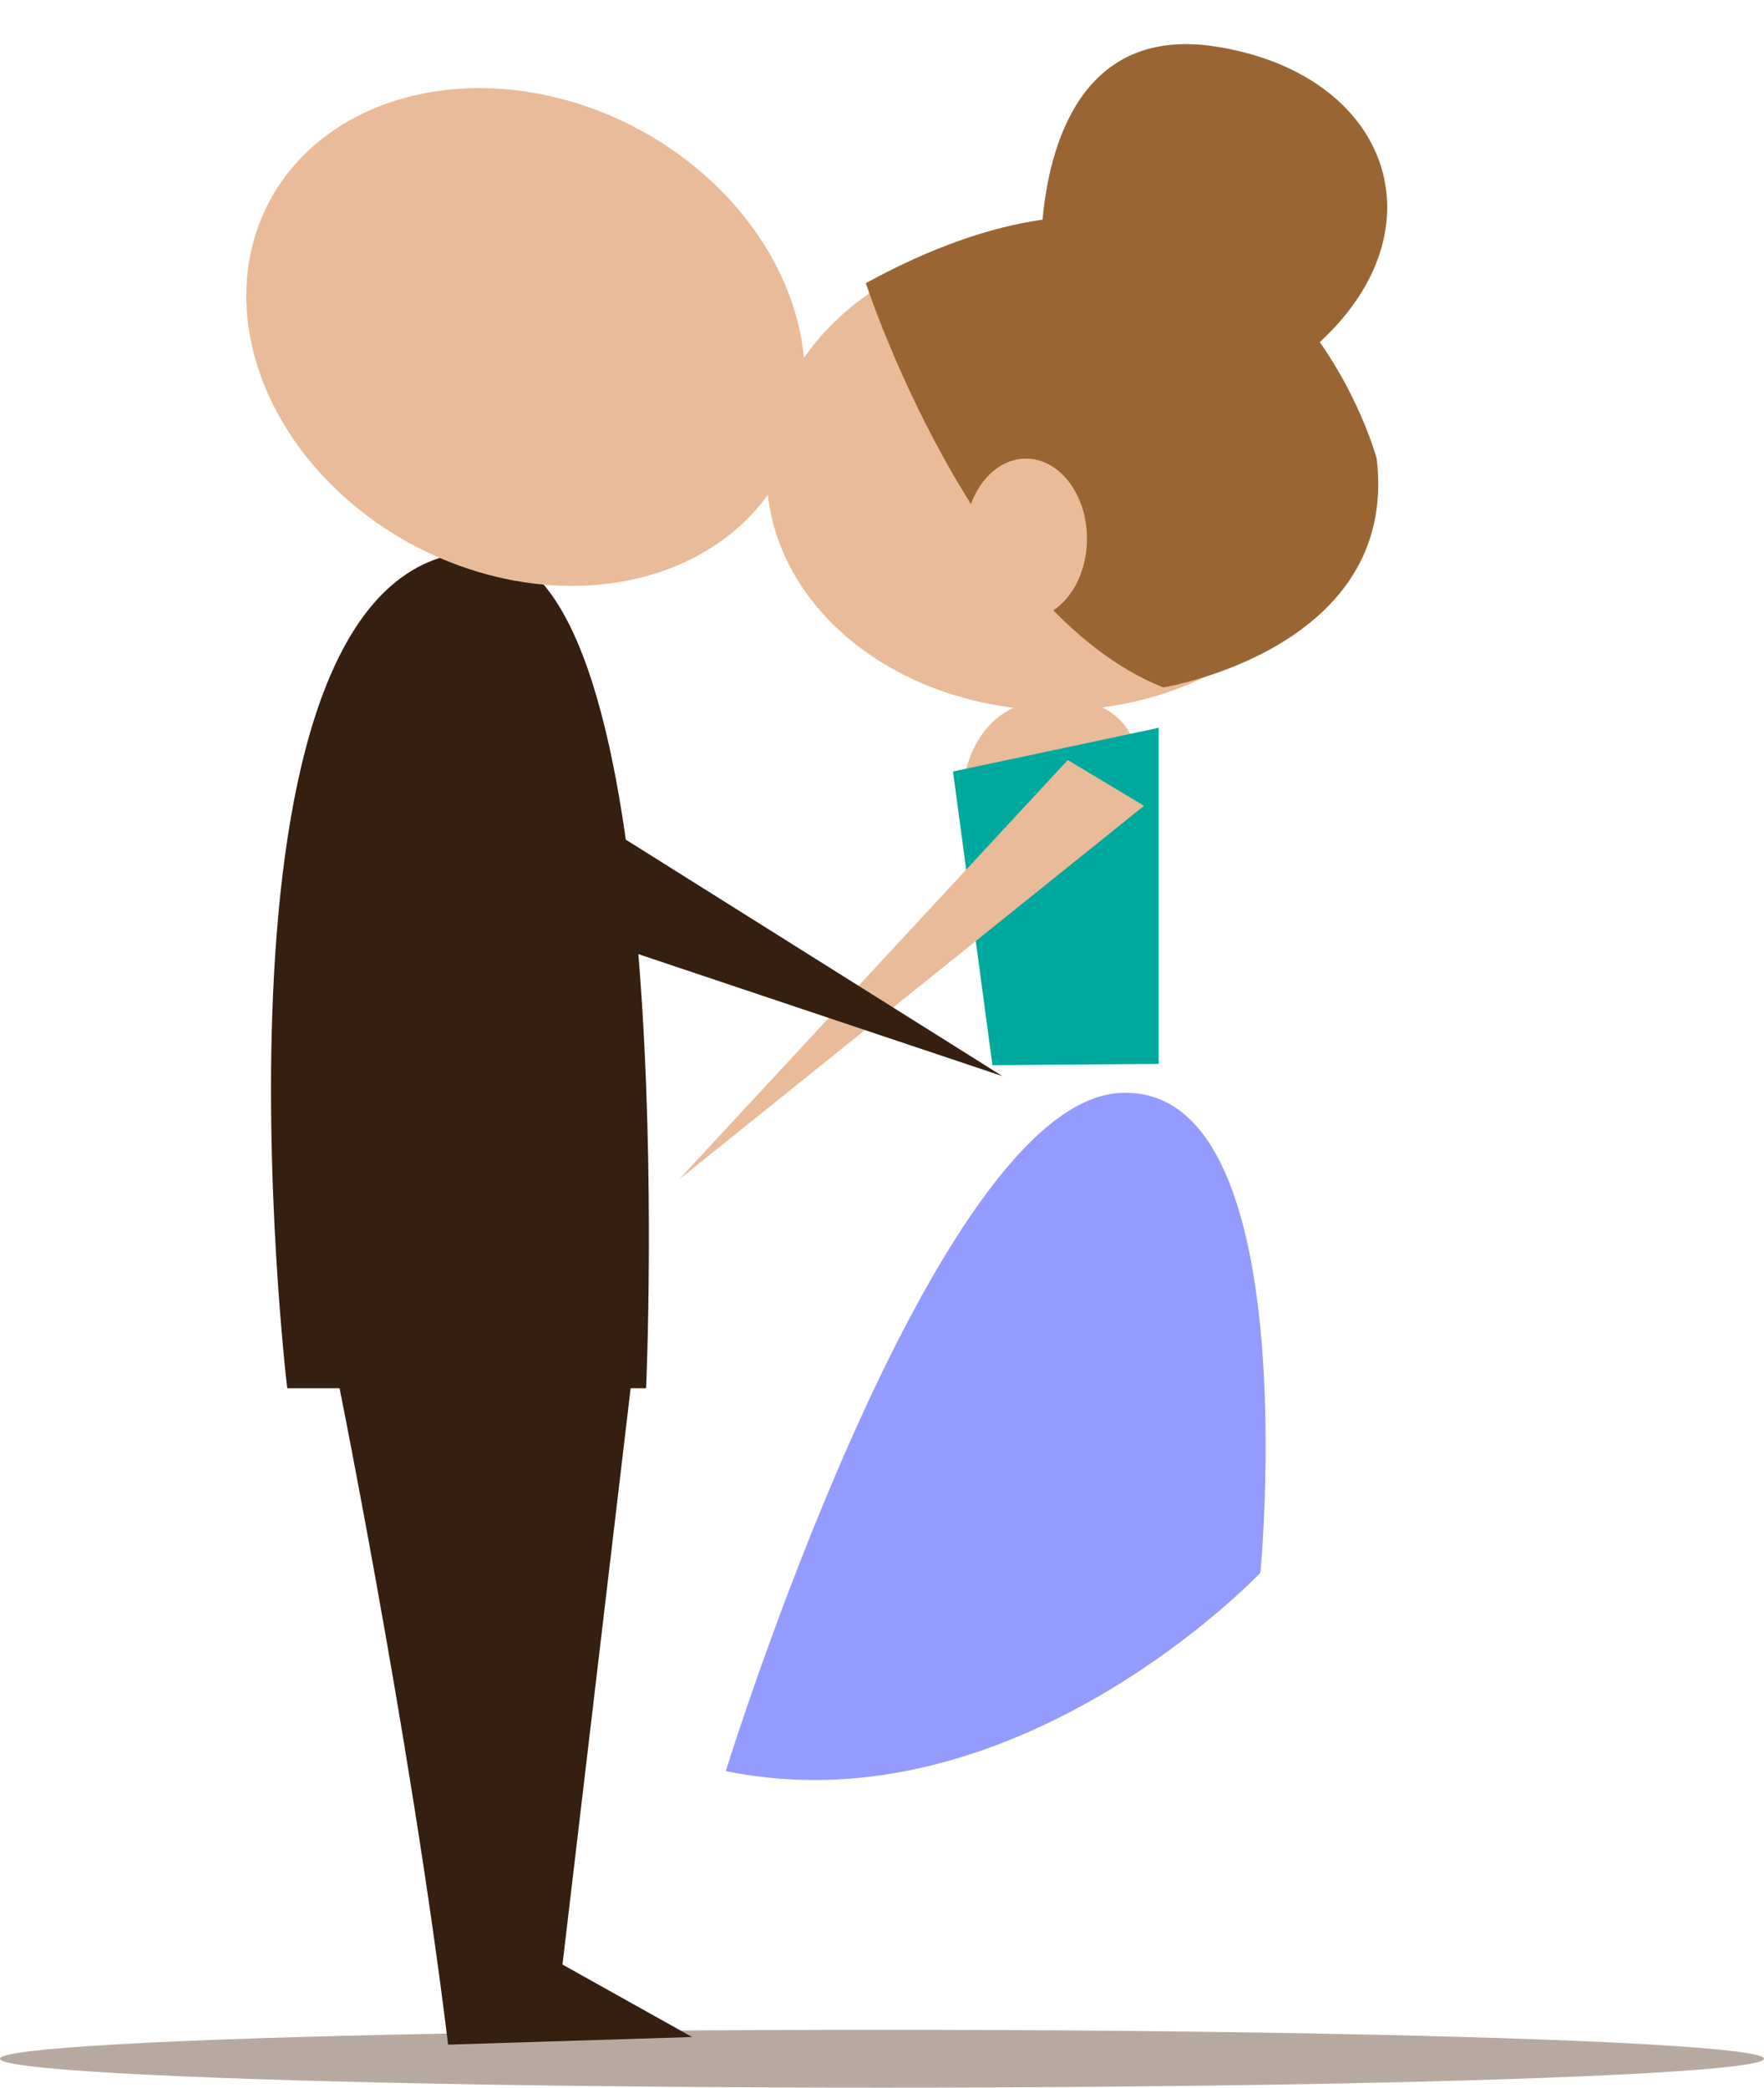 <?xml version="1.0" encoding="utf-8"?>
<!-- Generator: Adobe Illustrator 17.0.0, SVG Export Plug-In . SVG Version: 6.00 Build 0)  -->
<!DOCTYPE svg PUBLIC "-//W3C//DTD SVG 1.1//EN" "http://www.w3.org/Graphics/SVG/1.1/DTD/svg11.dtd">
<svg version="1.1" id="Layer_1" xmlns="http://www.w3.org/2000/svg" xmlns:xlink="http://www.w3.org/1999/xlink" x="0px" y="0px"
	 width="155.966px" height="184.509px" viewBox="0 0 155.966 184.509" enable-background="new 0 0 155.966 184.509"
	 xml:space="preserve">
<g>
	<ellipse fill="#B7A99F" cx="77.983" cy="181.952" rx="77.983" ry="2.557"/>
	<g>
		<path fill="#949BFF" d="M64.171,156.529c0,0,18.285-59.045,34.853-59.933c16.568-0.889,12.415,42.409,12.415,42.409
			S89.841,161.808,64.171,156.529z"/>
		<ellipse fill="#EABB98" cx="93.41" cy="41.881" rx="25.619" ry="20.9"/>
		<path fill="#996633" d="M116.688,30.236c10.937-10.051,6.209-23.657-9.122-26.11C95.475,2.191,92.752,13.093,92.178,19.41
			c-4.543,0.654-9.723,2.386-15.625,5.615c0,0,9.439,28.991,26.293,35.732c0,0,20.9-3.372,18.877-20.226
			C121.724,40.532,120.354,35.451,116.688,30.236z"/>
		<path fill="#EABB98" d="M84.97,73.242c0,0-1.348-12.136,9.439-11.461c10.787,0.674,5.193,16.033,5.193,16.033L84.97,73.242z"/>
		<polygon fill="#00A99D" points="84.261,68.186 87.747,94.145 102.45,94.031 102.45,64.325 		"/>
		<polygon fill="#EABB98" points="94.408,67.175 60.025,104.255 101.151,71.219 		"/>
		<ellipse fill="#EABB98" cx="90.712" cy="47.611" rx="5.394" ry="7.079"/>
	</g>
	<path fill="#351F10" d="M25.393,122.693h31.732c0,0,3.378-74.437-14.832-73.958C16.674,49.41,25.393,122.693,25.393,122.693z"/>
	<polygon fill="#351F10" points="33.529,60.523 88.623,95.106 36.562,77.669 	"/>
	<g>
		
			<ellipse transform="matrix(-0.462 0.887 -0.887 -0.462 94.329 2.323)" fill="#EABB98" cx="46.46" cy="29.759" rx="20.903" ry="25.622"/>
		<circle fill="#EABB98" cx="46.968" cy="33.844" r="7.079"/>
	</g>
	<path fill="#351F10" d="M29.427,119.693c0,0,6.821,33.372,10.192,61.014l21.574-0.674l-11.461-6.405l6.382-53.935
		C56.114,119.693,29.427,119.693,29.427,119.693z"/>
</g>
</svg>
